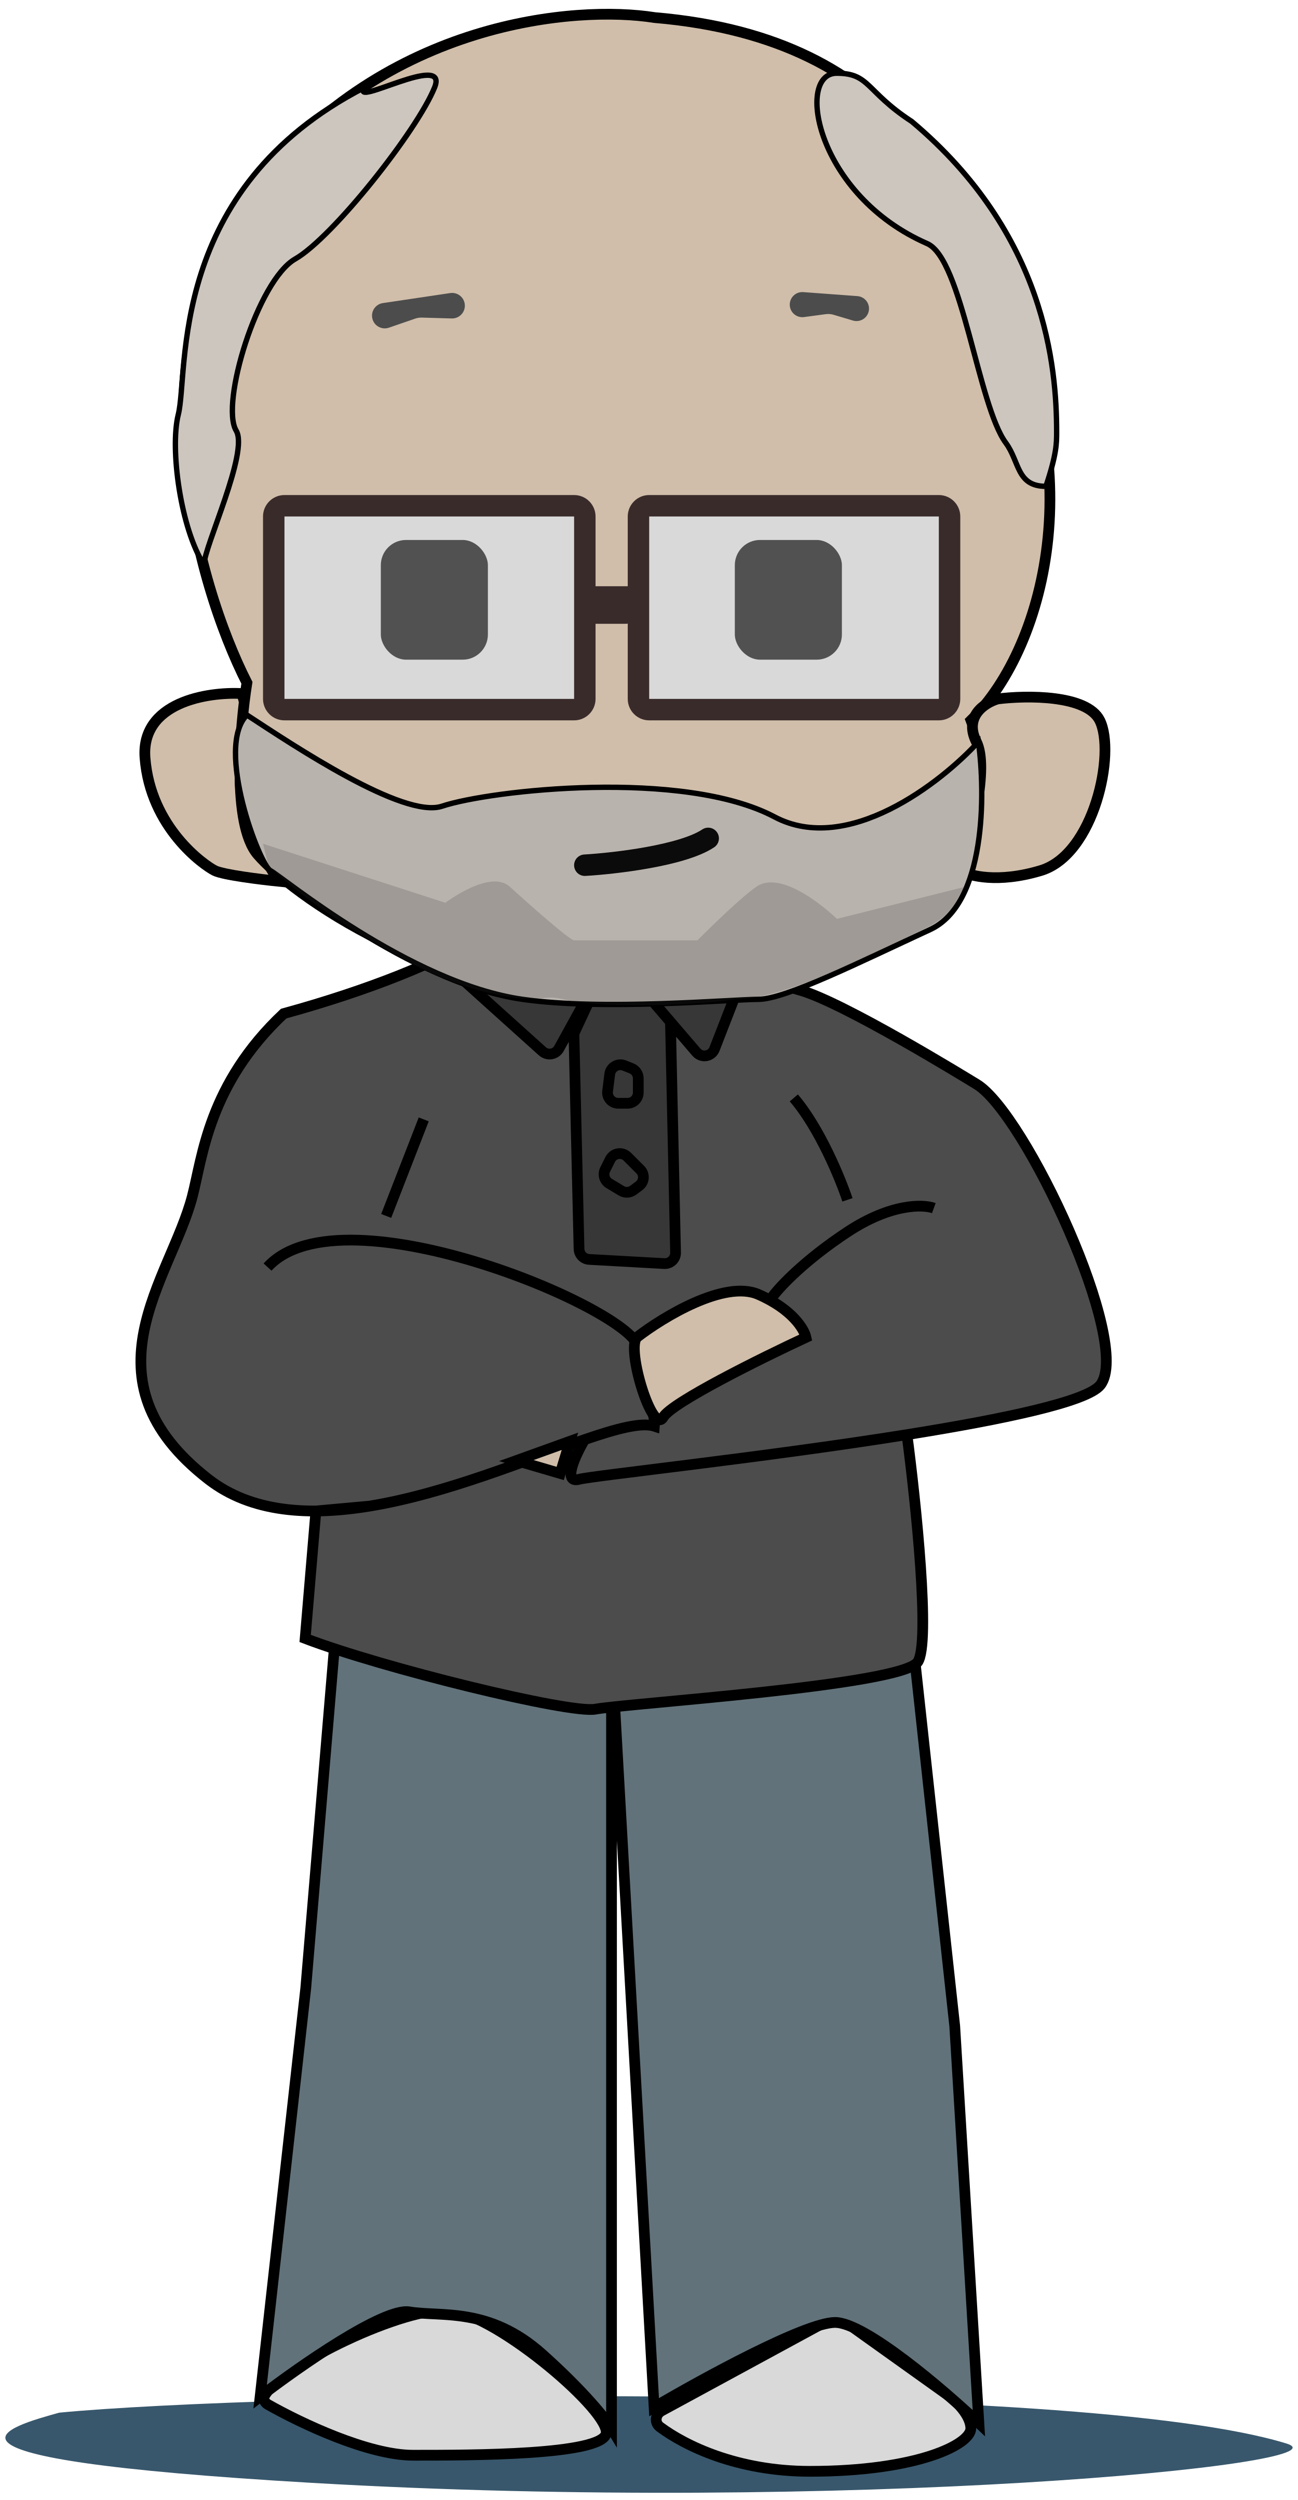 <svg width="121" height="233" viewBox="0 0 121 233" fill="none" xmlns="http://www.w3.org/2000/svg">
<path d="M119.938 227.738C100.474 221.72 24.386 223.028 5.511 224.86C1.186 226.081 -10.532 229.099 29.104 231.402C78.65 234.28 126.229 229.683 119.938 227.738Z" fill="#0A304A" fill-opacity="0.81"/>
<path d="M75.5 230.325C68.725 230.325 63.862 227.934 61.52 226.19C60.984 225.79 61.09 225.005 61.677 224.686L77.451 216.123C77.787 215.941 78.198 215.966 78.509 216.188L88.5 223.325C89.167 223.825 90.5 225.125 90.5 226.325C90.5 227.825 85.5 230.325 75.5 230.325Z" fill="#D9D9D9" stroke="black"/>
<path d="M38.5 228.825C34.338 228.825 28.059 225.842 24.994 224.109C24.685 223.935 24.493 223.595 24.662 223.283C26.172 220.501 37.796 214.858 42 215.325C46.5 215.825 57 224.825 56.5 226.825C56 228.825 44 228.825 38.5 228.825Z" fill="#D9D9D9" stroke="black"/>
<path d="M38.146 215.462C35.764 215.067 27.89 220.564 24.25 223.362L28.5 185.325L31.694 147.325L57.006 153.743L84.798 150.287L89 188.825L91.25 225.831C87.941 222.704 80.629 216.45 77.85 216.45C75.071 216.45 65.443 221.716 60.976 224.35L57.006 153.743V226.325C56.509 225.502 54.524 222.967 50.554 219.412C45.591 214.968 41.124 215.956 38.146 215.462Z" fill="#61727A"/>
<path d="M57.006 153.743V226.325C56.509 225.502 54.524 222.967 50.554 219.412C45.591 214.968 41.124 215.956 38.146 215.462C35.764 215.067 27.89 220.564 24.25 223.362L28.5 185.325L31.694 147.325L57.006 153.743ZM57.006 153.743L84.798 150.287L89 188.825L91.25 225.831C87.941 222.704 80.629 216.45 77.85 216.45C75.071 216.45 65.443 221.716 60.976 224.35L57.006 153.743Z" stroke="black"/>
<path d="M19.431 137.868C7.41 128.528 15.925 119.189 17.929 111.497C18.885 107.825 19.431 101.059 26.444 94.467C34.458 92.269 41.178 89.539 44.476 87.325L70.021 88.973C70.188 89.705 71.323 91.39 74.529 92.269C78.536 93.368 90.079 100.463 91.058 101.059C95.566 103.806 105.584 125.232 102.579 129.078C101.367 130.628 93.563 132.267 84.547 133.708C85.382 140.039 86.751 153.14 85.549 154.898C84.046 157.096 58.501 158.744 55.495 159.293C53.091 159.733 35.627 155.448 28.447 152.701L29.449 140.822C25.701 140.845 22.228 140.04 19.431 137.868Z" fill="#4C4C4C"/>
<path d="M24.941 118.09C31.953 110.399 60.003 122.485 59.502 125.781C59.002 129.078 61.172 130.909 61.005 132.923C59.807 132.529 57.49 133.141 54.494 134.173M54.494 134.173C53.659 135.587 52.39 138.307 53.993 137.868C55.189 137.54 71.196 135.842 84.547 133.708M54.494 134.173C49.146 136.014 41.636 139.191 34.458 140.367M84.547 133.708C93.563 132.267 101.367 130.628 102.579 129.078C105.584 125.232 95.566 103.806 91.058 101.059C90.079 100.463 78.536 93.368 74.529 92.269C71.323 91.39 70.188 89.705 70.021 88.973L44.476 87.325C41.178 89.539 34.458 92.269 26.444 94.467C19.431 101.059 18.885 107.825 17.929 111.497C15.925 119.189 7.41 128.528 19.431 137.868C23.443 140.984 28.849 141.287 34.458 140.367M84.547 133.708C85.382 140.039 86.751 153.14 85.549 154.898C84.046 157.096 58.501 158.744 55.495 159.293C53.091 159.733 35.627 155.448 28.447 152.701L29.449 140.822L34.458 140.367M87.051 112.596C86.049 112.23 83.044 112.157 79.037 114.794C75.03 117.431 72.692 119.921 72.025 120.837" stroke="black"/>
<path d="M39.5 104.325L36 113.325" stroke="black"/>
<path d="M48.132 136.125L52.223 137.325L53.132 134.325L48.132 136.125Z" fill="#D0BEAA" stroke="black"/>
<path d="M70.696 120.638C67.542 119.265 61.824 122.737 59.36 124.644C58.374 125.789 60.839 133.801 61.824 132.085C62.613 130.711 71.025 126.552 75.132 124.644C74.967 123.881 73.85 122.012 70.696 120.638Z" fill="#D0BEAA" stroke="black"/>
<path d="M79 111.825C78.333 109.825 76.4 105.125 74 102.325" stroke="black"/>
<path d="M50.563 97.981L43.265 91.413C42.607 90.821 42.986 89.729 43.869 89.672L57 88.825L68.22 90.171C68.868 90.249 69.269 90.918 69.033 91.526L66.605 97.769C66.331 98.473 65.405 98.631 64.914 98.057L62.5 95.241L62.976 116.744C62.989 117.327 62.503 117.797 61.921 117.765L54.922 117.376C54.401 117.347 53.99 116.923 53.978 116.401L53.506 96.559C53.502 96.405 53.534 96.252 53.599 96.112L57 88.825L52.108 97.72C51.797 98.284 51.042 98.412 50.563 97.981Z" fill="#373737"/>
<path d="M57 88.825L52.108 97.72C51.797 98.284 51.042 98.412 50.563 97.981L43.265 91.413C42.607 90.821 42.986 89.729 43.869 89.672L57 88.825ZM57 88.825L68.22 90.171C68.868 90.249 69.269 90.918 69.033 91.526L66.605 97.769C66.331 98.473 65.405 98.631 64.914 98.057L62.5 95.241M57 88.825L62.5 95.241M57 88.825L53.599 96.112C53.534 96.252 53.502 96.405 53.506 96.559L53.978 116.401C53.99 116.923 54.401 117.347 54.922 117.376L61.921 117.765C62.503 117.797 62.989 117.327 62.976 116.744L62.5 95.241M59.578 110.517L59.038 110.921C58.713 111.165 58.272 111.188 57.923 110.979L56.794 110.301C56.346 110.032 56.18 109.464 56.414 108.996L56.88 108.066C57.185 107.455 57.998 107.323 58.481 107.806L59.685 109.009C60.115 109.44 60.064 110.151 59.578 110.517ZM56.641 101.701L56.839 100.11C56.921 99.46 57.595 99.063 58.203 99.306L58.871 99.573C59.251 99.725 59.5 100.093 59.5 100.502V101.825C59.5 102.377 59.052 102.825 58.5 102.825H57.633C57.031 102.825 56.566 102.298 56.641 101.701Z" stroke="black"/>
<path d="M13.518 70.637C13.118 65.437 19.352 64.471 22.518 64.637C22.852 65.304 23.318 67.537 22.518 71.138C21.718 74.737 24.518 79.971 26.018 82.138C24.352 81.971 20.818 81.537 20.018 81.138C19.018 80.638 14.018 77.137 13.518 70.637Z" fill="#D0BEAA" stroke="black"/>
<path d="M24.018 17.137C36.018 1.937 53.685 0.471 61.018 1.637C84.618 3.637 89 18.991 92 26.325C102 42.325 97.685 60.137 90.518 67.137C95.518 80.137 83.518 87.137 83.518 87.137C83.518 87.137 76.518 93.137 58.518 93.137C40.407 93.137 27.018 83.137 24.018 79.637C21.618 76.837 22.352 67.804 23.018 63.637C18.352 54.471 12.018 32.337 24.018 17.137Z" fill="#D0BEAA" stroke="black"/>
<path d="M102.518 67.137C101.318 64.737 95.685 64.803 93.018 65.137C91.852 65.47 89.818 66.737 91.018 69.137C92.218 71.537 90.518 78.137 89.518 81.137C90.352 81.637 93.018 82.337 97.018 81.137C102.018 79.637 104.018 70.137 102.518 67.137Z" fill="#D0BEAA" stroke="black"/>
<path d="M34.693 29.593C34.596 28.946 35.043 28.343 35.691 28.247L41.968 27.313C42.619 27.216 43.224 27.665 43.321 28.315C43.43 29.048 42.85 29.701 42.109 29.68L39.325 29.6C39.115 29.594 38.906 29.626 38.708 29.694L36.252 30.54C35.55 30.782 34.802 30.327 34.693 29.593Z" fill="#4C4C4C"/>
<path d="M81.006 28.846C81.054 28.204 80.572 27.646 79.931 27.598L74.879 27.224C74.234 27.176 73.673 27.66 73.625 28.304C73.57 29.045 74.211 29.649 74.948 29.551L76.975 29.279C77.22 29.246 77.468 29.266 77.704 29.336L79.512 29.875C80.225 30.088 80.951 29.587 81.006 28.846Z" fill="#4C4C4C"/>
<path d="M87.518 47.137H60.518C59.966 47.137 59.518 47.585 59.518 48.137V65.137C59.518 65.689 59.966 66.137 60.518 66.137H87.518C88.071 66.137 88.518 65.689 88.518 65.137V48.137C88.518 47.585 88.071 47.137 87.518 47.137Z" fill="#D9D9D9" stroke="#3A2B2B" stroke-width="2"/>
<path d="M53.518 47.137H26.518C25.966 47.137 25.518 47.585 25.518 48.137V65.137C25.518 65.689 25.966 66.137 26.518 66.137H53.518C54.071 66.137 54.518 65.689 54.518 65.137V48.137C54.518 47.585 54.071 47.137 53.518 47.137Z" fill="#D9D9D9" stroke="#3A2B2B" stroke-width="2"/>
<rect x="68.5" y="50.325" width="9.982" height="11.156" rx="2.349" fill="#242424" fill-opacity="0.75"/>
<rect x="35.5" y="50.325" width="9.982" height="11.156" rx="2.349" fill="#242424" fill-opacity="0.75"/>
<path d="M55.518 54.637H58.556C58.812 54.637 59.018 54.844 59.018 55.099C59.018 55.124 59.02 55.15 59.025 55.175L59.324 56.973C59.426 57.582 58.956 58.137 58.338 58.137H55.518C54.966 58.137 54.518 57.69 54.518 57.137V55.637C54.518 55.085 54.966 54.637 55.518 54.637Z" fill="#3A2B2B"/>
<path d="M41.208 75.137C37.608 76.337 27.352 69.471 23.018 66.637C20.018 69.637 24.208 80.637 25.208 81.137C26.208 81.637 38.208 91.637 48.708 93.137C56.263 94.217 68.208 93.137 70.708 93.137C73.208 93.137 80.208 89.637 86.708 86.637C91.908 84.237 91.875 73.971 91.208 69.137C87.708 72.971 79.008 79.737 72.208 76.137C63.708 71.637 45.708 73.637 41.208 75.137Z" fill="#B9B3AD" stroke="black" stroke-width="0.5"/>
<path d="M54.518 80.637C57.352 80.471 63.618 79.737 66.018 78.137" stroke="#0C0B0B" stroke-width="2" stroke-linecap="round"/>
<path d="M41.518 84.137L24.518 78.637L25.018 80.637C26.518 82.137 29.215 84.455 34.518 87.637C37.018 89.137 41.351 91.637 46.018 92.637C50.685 93.637 50.37 92.6 52.518 93.137C55.718 93.937 63.852 93.804 68.518 93.137C73.518 93.137 82.832 88.137 86.018 86.637C89.205 85.137 88.974 83.756 90.018 82.637L78.018 85.637C78.018 85.637 73.118 80.85 70.518 82.637C68.785 83.829 65.018 87.637 65.018 87.637H53.518C53.118 87.637 49.352 84.304 47.518 82.637C45.685 80.971 41.518 84.137 41.518 84.137Z" fill="#333333" fill-opacity="0.19"/>
<path d="M78 6.825C81.102 6.825 80.675 8.501 85 11.325C97.5 21.825 98.5 34.248 98.5 40.271C98.5 41.325 98.5 42.325 97.5 45.325C94.76 45.325 95.068 43.053 93.76 41.275C91.175 37.761 89.688 24.125 86.435 22.704C76.094 18.186 74.122 6.825 78 6.825Z" fill="#CDC6BE" stroke="black" stroke-width="0.5"/>
<path d="M40.518 8.138C41.856 4.796 32.518 10.137 34.017 8.137C15.518 17.637 17.619 34.638 16.619 38.638C15.819 41.837 16.851 49.304 19.017 52.637C19.017 50.971 23.217 42.137 22.017 40.137C20.517 37.637 24.017 26.137 27.517 24.137C31.017 22.137 38.917 12.138 40.518 8.138Z" fill="#CDC6BE" stroke="black" stroke-width="0.5"/>
</svg>
